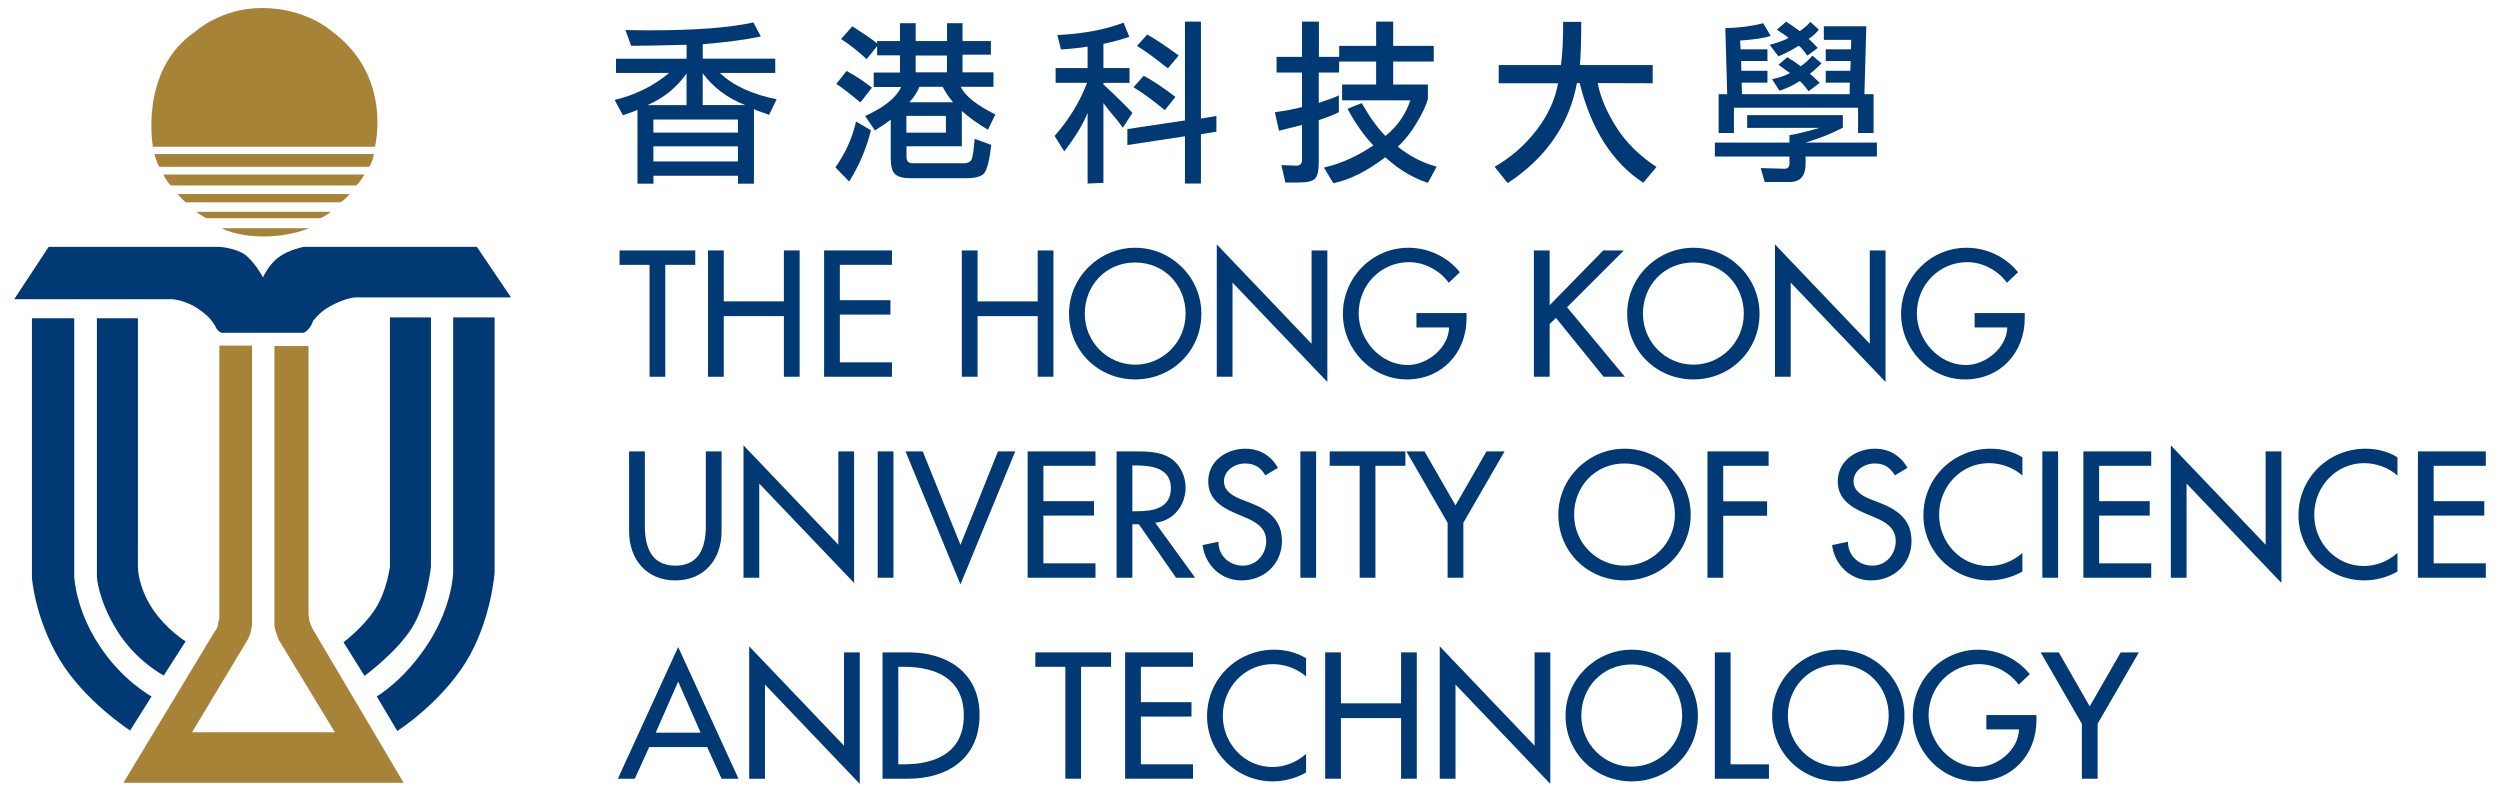 <?xml version="1.0" encoding="utf-8"?>
<!-- Generator: Adobe Illustrator 16.0.0, SVG Export Plug-In . SVG Version: 6.00 Build 0)  -->
<!DOCTYPE svg PUBLIC "-//W3C//DTD SVG 1.1//EN" "http://www.w3.org/Graphics/SVG/1.1/DTD/svg11.dtd">
<svg version="1.1" xmlns="http://www.w3.org/2000/svg" xmlns:xlink="http://www.w3.org/1999/xlink" x="0px" y="0px" width="312px"
	 height="100px" viewBox="0 0 312 100" enable-background="new 0 0 312 100" xml:space="preserve">
<g>
	<path fill="#A78337" d="M46.056,20.817c0.457-0.571,0.617-1.592,0.617-1.592H19.258c0,0,0.339,1.131,0.625,1.592H46.056z"/>
	<path fill="#A78337" d="M44.463,23.143c0.51-0.454,1.029-1.363,1.029-1.363H20.389c0,0,0.282,0.682,0.911,1.363H44.463z"/>
	<path fill="#A78337" d="M42.483,25.247c0.621-0.339,1.131-1.025,1.131-1.025H22.153c0,0,0.511,0.571,1.016,1.025H42.483z"/>
	<path fill="#A78337" d="M39.977,27.234c0.621-0.233,1.307-0.799,1.307-0.799H24.542c0,0,0,0.123,1.188,0.799H39.977z"/>
	<path fill="#A78337" d="M27.656,28.479c0,0,1.763,1.03,5.225,1.03c3.466,0,5.674-1.03,5.674-1.03H27.656z"/>
	<path fill="#003974" d="M27.374,30.81c0,0,2.103,0.11,3.344,1.075c1.196,1.027,2.106,2.726,2.106,2.726s0.739-1.637,1.935-2.493
		c1.188-0.916,3.123-1.308,3.123-1.308h21.633l4.258,6.303H44.349c0,0-1.36,0.055-3.405,1.255c-1.082,0.615-1.882,1.696-1.882,1.696
		s-0.159,0.512-0.392,0.79c-0.229,0.29-0.4,0.521-0.677,0.627c-0.29,0.123-0.229,0.055-0.229,0.055H27.656
		c0,0-0.409-0.161-0.621-0.51c-0.229-0.339-0.061-0.222-0.285-0.5c-0.171-0.282-0.572-1.028-2.103-2.048
		c-1.588-1.033-3.124-1.136-3.124-1.136H1.773l4.303-6.532H27.374z"/>
	<path fill="#003974" d="M12.094,39.722V71.97c0,0,0.115,2.85,2.502,6.704c2.384,3.861,5.842,5.625,5.842,5.625l2.73-4.258
		c0,0-2.379-1.425-4.2-4.152c-1.755-2.718-1.755-5.054-1.755-5.054V39.722H12.094z"/>
	<path fill="#003974" d="M48.664,39.611v31.109c0,0-0.396,3.127-1.874,5.34c-1.478,2.271-3.923,4.09-3.923,4.09l2.625,4.198
		c0,0,3.968-2.891,5.895-5.961c1.935-3.062,2.396-7.667,2.396-7.667V39.611H48.664z"/>
	<path fill="#003974" d="M3.986,39.722v32.367c0,0,0.335,5.001,3.454,10.222c3.135,5.217,8.802,8.855,8.802,8.855l2.674-4.255
		c0,0-3.637-1.931-6.528-6.368c-2.964-4.482-3.123-8.573-3.123-8.573V39.722H3.986z"/>
	<path fill="#A78337" d="M27.374,43.128v34.183c0,0-0.126,0.117-0.167,0.62c-0.061,0.518-0.4,0.861-0.4,0.861l-11.41,18.905h34.978
		l-11.418-19.31l-0.338-0.857l-0.115-0.902V43.189h-4.258v34.7c0,0,0,0.499,0.171,0.903c0.106,0.399,0.343,1.017,0.343,1.017
		l7.034,11.581H23.965l6.924-11.524c0,0,0.229-0.396,0.4-0.964c0.118-0.514,0.167-1.013,0.167-1.013V43.128H27.374z"/>
	<path fill="#003974" d="M56.556,39.611V71.41c0,0-0.049,4.087-3.062,8.799c-3.008,4.718-6.475,6.702-6.475,6.702l2.56,4.312
		c0,0,5.217-3.294,8.516-8.516c3.237-5.226,3.633-11.297,3.633-11.297V39.611H56.556z"/>
	<path fill="#A78337" d="M19.083,18.315c0,0-1.755-9.59,5.283-14.367c0,0,3.18-2.948,8.34-2.948c5.515,0,8.688,2.892,8.688,2.892
		c7.667,5.616,5.397,14.423,5.397,14.423H19.083z"/>
</g>
<g>
	<path fill="#003974" d="M94.091,13.608v9.311h-1.992v-0.986H81.552v0.986h-1.995v-9.202c-0.355,0.157-0.963,0.38-1.82,0.666
		l-1.031-1.909c2.602-0.629,4.868-1.752,6.797-3.368h-6.626v-1.78h8.812V5.586c-3.217,0.085-5.524,0.131-6.924,0.131l-0.708-1.974
		c0.814,0.029,1.823,0.042,3.023,0.042c5.703,0,10.018-0.328,12.948-0.988l0.922,1.76c-1.945,0.4-4.36,0.723-7.247,0.966v1.802
		h9.048v1.78h-6.905c1.629,1.572,3.988,2.666,7.077,3.282l-0.945,1.952c-0.285-0.131-0.6-0.245-0.943-0.343
		C94.693,13.894,94.377,13.767,94.091,13.608z M80.791,13.117h4.891V9.169C84.437,10.942,82.807,12.256,80.791,13.117z
		 M92.095,14.917H81.542v1.63h10.553V14.917z M81.542,20.15h10.553v-1.889H81.542V20.15z M87.698,9.148v3.968h5.297
		C90.807,12.256,89.041,10.934,87.698,9.148z"/>
	<path fill="#003974" d="M108.698,16.257c-0.585,2.319-1.494,4.449-2.723,6.393l-1.717-1.759c1.26-1.786,2.117-3.695,2.574-5.725
		L108.698,16.257z M107.369,12.783c-1.159-0.985-2.159-1.757-3.002-2.314l1.286-1.61c1.017,0.544,2.074,1.238,3.174,2.079
		L107.369,12.783z M109.466,5.127h2.854V2.896h1.959v2.232h3.911V2.896h1.935v2.232h3.539v1.694h-3.539v2.209h3.86v1.8h-4.097
		c0.571,1.16,2.017,2.311,4.333,3.454l-0.923,1.909c-1.315-0.787-2.403-1.566-3.259-2.338v4.397h-6.906v1.372
		c0,0.5,0.251,0.751,0.751,0.751h6.369c0.6,0,0.957-0.222,1.071-0.666c0.115-0.457,0.223-1.25,0.323-2.38l2.06,0.751
		c-0.229,1.987-0.537,3.181-0.923,3.581c-0.372,0.388-1.108,0.58-2.208,0.58h-6.948c-0.916,0-1.56-0.171-1.931-0.514
		c-0.356-0.357-0.535-1.022-0.535-1.994v-4.805c-0.359,0.299-1.016,0.751-1.973,1.352l-1.224-1.803
		c2.374-1.071,3.875-2.279,4.503-3.625h-3.431v-1.8h3.282V6.907h-2.854V5.749l-1.309,1.629c-1.172-1.071-2.237-1.908-3.195-2.508
		l1.415-1.588c1.217,0.773,2.246,1.479,3.089,2.124V5.127z M113.117,14.457v2.103h4.934v-2.103H113.117z M114.748,10.832
		c-0.316,0.731-0.736,1.375-1.266,1.931h5.468c-0.471-0.528-0.908-1.171-1.308-1.931H114.748z M114.275,6.929v2.102h3.905V6.929
		H114.275z"/>
	<path fill="#003974" d="M135.733,5.81c-0.756,0.144-1.864,0.266-3.325,0.364l-0.449-1.8c3.202-0.156,5.954-0.671,8.256-1.544
		l0.729,1.76c-1.029,0.356-2.109,0.65-3.238,0.879v3.025h3.259v1.844h-3.259v0.193c1.6,1.486,2.809,2.674,3.625,3.56l-1.201,1.845
		c-0.431-0.6-0.857-1.143-1.288-1.63c-0.373-0.443-0.751-0.922-1.136-1.437v9.953l-1.974,0.085V14.09
		c-0.542,1.372-1.516,2.975-2.917,4.805l-1.202-1.931c1.802-2.046,3.153-4.254,4.053-6.627h-3.925V8.493h3.99V5.81z M140.696,18.102
		v-1.995l7.186-1.074V2.7h1.993v12.099l1.932-0.323v1.953l-1.932,0.321v6.156h-1.993v-5.898L140.696,18.102z M145.365,13.747
		c-1.473-1.229-2.774-2.18-3.903-2.854l1.266-1.437c1.071,0.559,2.394,1.437,3.969,2.64L145.365,13.747z M145.75,8.534
		c-1.585-1.271-2.874-2.208-3.86-2.809l1.287-1.416c0.931,0.517,2.238,1.388,3.925,2.616L145.75,8.534z"/>
	<path fill="#003974" d="M167.113,9.051h-2.531v3.793c1.144-0.372,1.98-0.686,2.506-0.943v2.102
		c-0.44,0.244-1.277,0.572-2.506,0.987v5.255c0,1.015-0.146,1.686-0.433,2.017c-0.302,0.343-0.979,0.514-2.041,0.514h-1.698
		l-0.49-2.168l1.862,0.066c0.474,0,0.71-0.237,0.71-0.708v-4.375c-1.217,0.314-2.173,0.558-2.874,0.729l-0.517-2.318
		c1.243-0.156,2.373-0.371,3.391-0.642V9.051h-3.175V7.096h3.175V2.7h2.11v4.396h2.531V5.725h4.609V2.7h2.126v3.025h5.063v1.952
		h-5.063v2.874h4.332v1.78c-0.188,0.774-0.657,1.78-1.412,3.025c-0.747,1.245-1.527,2.225-2.343,2.939
		c1.433,1.172,3.044,2.009,4.85,2.509l-1.095,2.017c-1.887-0.615-3.658-1.681-5.319-3.196c-2.258,1.728-4.417,2.81-6.479,3.239
		l-1.176-1.951c2.058-0.459,4.114-1.38,6.173-2.768c-1.099-1.115-2.181-2.638-3.233-4.568l1.78-0.708
		c0.983,1.745,1.967,3.111,2.955,4.096c1.462-1.157,2.498-2.638,3.111-4.439h-8.517V10.55h4.246V7.676h-4.609L167.113,9.051z"/>
	<path fill="#003974" d="M199.393,10.369c0.331,1.745,1.103,3.573,2.315,5.491c1.217,1.916,2.891,3.574,5.021,4.977l-1.648,1.973
		c-3.862-2.531-6.507-6.679-7.937-12.44h-0.343c-0.96,5.162-3.841,9.321-8.646,12.484l-1.629-2.04
		c2.028-1.157,3.776-2.68,5.233-4.568c1.441-1.886,2.339-3.837,2.683-5.854h-7.402V8.117h7.766c0.184-1.302,0.277-3.095,0.277-5.384
		h2.254c0,2.46-0.058,4.254-0.172,5.384h9.092v2.274L199.393,10.369z"/>
	<path fill="#003974" d="M229.99,14.37v1.564c-1.257,0.672-2.809,1.294-4.653,1.866h8.9v1.737h-8.9v0.879
		c0,1.53-0.653,2.295-1.952,2.295h-3.15l-0.495-1.736l2.936,0.085c0.433,0,0.646-0.215,0.646-0.644v-0.879h-9.309v-1.737h9.309
		v-0.923c0.988-0.171,2.237-0.477,3.756-0.922h-9.03V14.37H229.99z M231.886,13.447h-15.493V16.6h-1.906v-4.847h1.069l-0.237-8.237
		c1.861-0.057,3.438-0.266,4.72-0.622l0.947,1.585c-0.801,0.273-2.074,0.465-3.821,0.58l0.065,1.094h3.347v1.46h-3.282l0.021,1.222
		h3.262v1.48h-3.217l0.041,1.437h13.432l0.024-1.437h-3.005v-1.48h3.07l0.041-1.222h-3.111v-1.46h3.151l0.025-1.18h-3.414V3.279h5.3
		l-0.237,8.474h1.144V16.6h-1.935V13.447z M224.455,5.725c-0.711,0.457-1.551,0.895-2.507,1.31l-1.095-1.438
		c1.201-0.329,1.989-0.623,2.36-0.88c-0.358-0.286-0.845-0.62-1.462-1.008l1.16-1.008c0.56,0.359,1.127,0.751,1.697,1.18
		c0.613-0.414,1.05-0.8,1.308-1.157l1.068,0.965c-0.31,0.429-0.734,0.815-1.265,1.158c0.285,0.257,0.669,0.637,1.14,1.136
		l-1.311,0.966C224.978,6.133,224.614,5.725,224.455,5.725z M224.586,10.122c-0.657,0.457-1.494,0.857-2.507,1.2l-0.923-1.437
		c0.984-0.212,1.73-0.471,2.229-0.772c-0.285-0.213-0.767-0.556-1.437-1.028l1.114-0.943c0.274,0.184,0.523,0.343,0.752,0.472
		c0.273,0.185,0.571,0.406,0.901,0.663c0.425-0.269,0.923-0.714,1.479-1.328l1.135,0.965c-0.526,0.529-1.013,0.958-1.453,1.286
		c0.412,0.359,0.82,0.737,1.221,1.138l-1.376,1.05C225.067,10.544,224.684,10.122,224.586,10.122z"/>
</g>
<g>
	<path fill="#003974" d="M83.027,47.019h-1.965V33.053h-3.744v-1.798h9.451v1.798h-3.742V47.019z"/>
	<path fill="#003974" d="M97.829,37.611v-6.357h1.966v15.764h-1.966V39.45h-7.505v7.569h-1.964V31.254h1.964v6.357H97.829z"/>
	<path fill="#003974" d="M102.848,31.254h8.467v1.798h-6.503v4.412h6.315v1.797h-6.315v5.959h6.503v1.798h-8.467V31.254z"/>
	<path fill="#003974" d="M129.504,37.611v-6.357h1.965v15.764h-1.965V39.45h-7.505v7.569h-1.965V31.254h1.965v6.357H129.504z"/>
	<path fill="#003974" d="M149.931,39.135c0,4.685-3.7,8.218-8.259,8.218c-4.559,0-8.259-3.533-8.259-8.218
		c0-4.515,3.741-8.215,8.259-8.215C146.187,30.92,149.931,34.62,149.931,39.135z M147.964,39.135c0-3.47-2.591-6.376-6.292-6.376
		c-3.702,0-6.292,2.906-6.292,6.376c0,3.597,2.884,6.376,6.292,6.376C145.079,45.512,147.964,42.732,147.964,39.135z"/>
	<path fill="#003974" d="M151.854,30.501l11.83,12.398V31.254h1.969v16.413l-11.834-12.398v11.75h-1.965V30.501z"/>
	<path fill="#003974" d="M183.026,39.074v0.627c0,4.328-3.054,7.652-7.463,7.652c-4.412,0-7.969-3.805-7.969-8.174
		c0-4.538,3.643-8.259,8.173-8.259c2.45,0,4.875,1.107,6.422,3.054l-1.38,1.315c-1.131-1.547-3.032-2.572-4.956-2.572
		c-3.531,0-6.29,2.864-6.29,6.397c0,3.306,2.718,6.441,6.123,6.441c2.449,0,5.078-2.114,5.164-4.683h-4.078v-1.798H183.026z"/>
	<path fill="#003974" d="M200.083,31.254h2.572l-7.087,7.087l7.213,8.677h-2.653l-5.94-7.338l-0.792,0.752v6.585h-1.967V31.254
		h1.967v6.835L200.083,31.254z"/>
	<path fill="#003974" d="M219.589,39.135c0,4.685-3.698,8.218-8.255,8.218s-8.259-3.533-8.259-8.218
		c0-4.515,3.744-8.215,8.259-8.215S219.589,34.62,219.589,39.135z M217.629,39.135c0-3.47-2.596-6.376-6.295-6.376
		s-6.295,2.906-6.295,6.376c0,3.597,2.886,6.376,6.295,6.376C214.739,45.512,217.629,42.732,217.629,39.135z"/>
	<path fill="#003974" d="M221.516,30.501l11.831,12.398V31.254h1.967v16.413l-11.834-12.398v11.75h-1.964V30.501z"/>
	<path fill="#003974" d="M252.689,39.074v0.627c0,4.328-3.055,7.652-7.463,7.652c-4.417,0-7.969-3.805-7.969-8.174
		c0-4.538,3.637-8.259,8.173-8.259c2.45,0,4.875,1.107,6.422,3.054l-1.381,1.315c-1.13-1.547-3.033-2.572-4.955-2.572
		c-3.531,0-6.292,2.864-6.292,6.397c0,3.306,2.72,6.441,6.124,6.441c2.445,0,5.079-2.114,5.164-4.683h-4.077v-1.798H252.689z"/>
	<path fill="#003974" d="M80.477,56.335v9.307c0,2.572,0.773,4.952,3.805,4.952s3.805-2.38,3.805-4.952v-9.307h1.966v9.977
		c0,3.47-2.153,6.124-5.771,6.124c-3.617,0-5.771-2.654-5.771-6.124v-9.977H80.477z"/>
	<path fill="#003974" d="M92.791,55.583l11.833,12.399V56.335h1.965V72.75L94.756,60.352v11.749h-1.966V55.583z"/>
	<path fill="#003974" d="M111.503,72.101h-1.966V56.335h1.966V72.101z"/>
	<path fill="#003974" d="M119.865,68.002l4.683-11.667h2.153l-6.836,16.603l-6.858-16.603h2.154L119.865,68.002z"/>
	<path fill="#003974" d="M128.249,56.335h8.467v1.8h-6.501v4.413h6.314v1.796h-6.314v5.961h6.501v1.796h-8.467V56.335z"/>
	<path fill="#003974" d="M149.156,72.101h-2.384l-4.641-6.67h-0.815v6.67h-1.966V56.335h2.384c1.402,0,2.905,0.024,4.161,0.734
		c1.316,0.771,2.068,2.257,2.068,3.764c0,2.254-1.505,4.14-3.783,4.409L149.156,72.101z M141.316,63.802h0.628
		c2.005,0,4.182-0.381,4.182-2.888c0-2.465-2.344-2.824-4.286-2.824h-0.523V63.802z"/>
	<path fill="#003974" d="M157.916,59.326c-0.584-0.983-1.338-1.485-2.53-1.485c-1.255,0-2.634,0.857-2.634,2.236
		c0,1.238,1.213,1.883,2.196,2.259l1.129,0.44c2.235,0.878,3.908,2.11,3.908,4.743c0,2.867-2.215,4.916-5.037,4.916
		c-2.552,0-4.537-1.883-4.872-4.409l1.985-0.42c-0.021,1.734,1.359,2.987,3.054,2.987s2.906-1.42,2.906-3.074
		c0-1.689-1.359-2.425-2.719-2.987l-1.087-0.458c-1.797-0.775-3.428-1.8-3.428-3.997c0-2.551,2.258-4.078,4.642-4.078
		c1.755,0,3.198,0.857,4.055,2.385L157.916,59.326z"/>
	<path fill="#003974" d="M164.251,72.101h-1.963V56.335h1.963V72.101z"/>
	<path fill="#003974" d="M171.652,72.101h-1.967V58.135h-3.74v-1.8h9.447v1.8h-3.74V72.101z"/>
	<path fill="#003974" d="M175.52,56.335h2.258l3.87,6.736l3.865-6.736h2.257l-5.143,8.907v6.858h-1.964v-6.858L175.52,56.335z"/>
	<path fill="#003974" d="M210.999,64.217c0,4.684-3.698,8.219-8.258,8.219c-4.561,0-8.26-3.535-8.26-8.219
		c0-4.515,3.744-8.218,8.26-8.218C207.26,55.999,210.999,59.702,210.999,64.217z M209.031,64.217c0-3.469-2.588-6.376-6.29-6.376
		c-3.703,0-6.292,2.907-6.292,6.376c0,3.598,2.883,6.377,6.292,6.377C206.149,70.594,209.031,67.814,209.031,64.217z"/>
	<path fill="#003974" d="M215.057,58.135v4.43h5.476v1.8h-5.476v7.736h-1.967V56.335h7.634v1.8H215.057z"/>
	<path fill="#003974" d="M236.481,59.326c-0.58-0.983-1.335-1.485-2.526-1.485c-1.254,0-2.634,0.857-2.634,2.236
		c0,1.238,1.213,1.883,2.196,2.259l1.127,0.44c2.237,0.878,3.911,2.11,3.911,4.743c0,2.867-2.217,4.916-5.038,4.916
		c-2.555,0-4.539-1.883-4.874-4.409l1.988-0.42c-0.021,1.734,1.359,2.987,3.049,2.987c1.699,0,2.907-1.42,2.907-3.074
		c0-1.689-1.355-2.425-2.719-2.987l-1.087-0.458c-1.795-0.775-3.428-1.8-3.428-3.997c0-2.551,2.262-4.078,4.646-4.078
		c1.756,0,3.196,0.857,4.054,2.385L236.481,59.326z"/>
	<path fill="#003974" d="M252.395,59.347c-1.127-1.004-2.677-1.547-4.16-1.547c-3.531,0-6.233,2.948-6.233,6.438
		c0,3.455,2.679,6.401,6.189,6.401c1.551,0,3.033-0.587,4.204-1.633v2.319c-1.212,0.71-2.76,1.11-4.14,1.11
		c-4.494,0-8.214-3.576-8.214-8.132c0-4.662,3.74-8.305,8.382-8.305c1.38,0,2.78,0.336,3.972,1.07V59.347z"/>
	<path fill="#003974" d="M256.849,72.101h-1.963V56.335h1.963V72.101z"/>
	<path fill="#003974" d="M260.005,56.335h8.467v1.8h-6.499v4.413h6.311v1.796h-6.311v5.961h6.499v1.796h-8.467V56.335z"/>
	<path fill="#003974" d="M270.921,55.583l11.831,12.399V56.335h1.968V72.75l-11.835-12.398v11.749h-1.964V55.583z"/>
	<path fill="#003974" d="M299.204,59.347c-1.127-1.004-2.675-1.547-4.156-1.547c-3.535,0-6.233,2.948-6.233,6.438
		c0,3.455,2.674,6.401,6.188,6.401c1.547,0,3.033-0.587,4.201-1.633v2.319c-1.209,0.71-2.759,1.11-4.14,1.11
		c-4.491,0-8.214-3.576-8.214-8.132c0-4.662,3.739-8.305,8.386-8.305c1.38,0,2.776,0.336,3.968,1.07V59.347z"/>
	<path fill="#003974" d="M301.756,56.335h8.471v1.8h-6.507v4.413h6.318v1.796h-6.318v5.961h6.507v1.796h-8.471V56.335z"/>
	<path fill="#003974" d="M81.02,93.231l-1.796,3.952H77.11l7.526-16.436l7.528,16.436h-2.113l-1.798-3.952H81.02z M84.636,85.059
		l-2.8,6.377h5.603L84.636,85.059z"/>
	<path fill="#003974" d="M93.501,80.665l11.833,12.398V81.417h1.966v16.415L95.467,85.434v11.75h-1.966V80.665z"/>
	<path fill="#003974" d="M110.143,81.417h3.262c4.83,0,8.845,2.556,8.845,7.802c0,5.372-3.931,7.965-8.908,7.965h-3.199V81.417z
		 M112.109,95.387h0.69c4.015,0,7.485-1.506,7.485-6.087c0-4.601-3.47-6.083-7.485-6.083h-0.69V95.387z"/>
	<path fill="#003974" d="M134.917,97.184h-1.962V83.217h-3.745v-1.8h9.452v1.8h-3.745V97.184z"/>
	<path fill="#003974" d="M140.417,81.417h8.468v1.8h-6.503v4.414h6.314v1.796h-6.314v5.96h6.503v1.797h-8.468V81.417z"/>
	<path fill="#003974" d="M162.998,84.43c-1.131-1.005-2.679-1.547-4.162-1.547c-3.533,0-6.229,2.947-6.229,6.438
		c0,3.453,2.675,6.401,6.187,6.401c1.546,0,3.032-0.589,4.204-1.633v2.318c-1.216,0.71-2.759,1.11-4.143,1.11
		c-4.492,0-8.215-3.576-8.215-8.133c0-4.661,3.741-8.303,8.383-8.303c1.378,0,2.782,0.335,3.975,1.07V84.43z"/>
	<path fill="#003974" d="M174.854,87.776v-6.359h1.96v15.767h-1.96v-7.569h-7.507v7.569h-1.964V81.417h1.964v6.359H174.854z"/>
	<path fill="#003974" d="M179.679,80.665l11.836,12.398V81.417h1.963v16.415l-11.83-12.398v11.75h-1.969V80.665z"/>
	<path fill="#003974" d="M211.897,89.3c0,4.683-3.698,8.218-8.259,8.218c-4.556,0-8.259-3.535-8.259-8.218
		c0-4.516,3.743-8.218,8.259-8.218C208.158,81.082,211.897,84.784,211.897,89.3z M209.935,89.3c0-3.47-2.593-6.376-6.296-6.376
		c-3.698,0-6.291,2.906-6.291,6.376c0,3.597,2.882,6.377,6.291,6.377C207.047,95.677,209.935,92.896,209.935,89.3z"/>
	<path fill="#003974" d="M215.976,95.387h4.789v1.797h-6.753V81.417h1.964V95.387z"/>
	<path fill="#003974" d="M237.674,89.3c0,4.683-3.698,8.218-8.255,8.218c-4.556,0-8.258-3.535-8.258-8.218
		c0-4.516,3.743-8.218,8.258-8.218C233.935,81.082,237.674,84.784,237.674,89.3z M235.71,89.3c0-3.47-2.592-6.376-6.291-6.376
		c-3.703,0-6.295,2.906-6.295,6.376c0,3.597,2.887,6.377,6.295,6.377C232.824,95.677,235.71,92.896,235.71,89.3z"/>
	<path fill="#003974" d="M254.15,89.239v0.628c0,4.327-3.054,7.65-7.463,7.65s-7.969-3.805-7.969-8.173
		c0-4.54,3.642-8.263,8.178-8.263c2.445,0,4.87,1.111,6.422,3.054l-1.381,1.318c-1.131-1.548-3.037-2.571-4.955-2.571
		c-3.536,0-6.295,2.861-6.295,6.396c0,3.307,2.718,6.442,6.122,6.442c2.45,0,5.084-2.115,5.169-4.687H247.9v-1.796H254.15z"/>
	<path fill="#003974" d="M254.673,81.417h2.262l3.862,6.735l3.87-6.735h2.262l-5.145,8.908v6.858h-1.967v-6.858L254.673,81.417z"/>
</g>
</svg>
